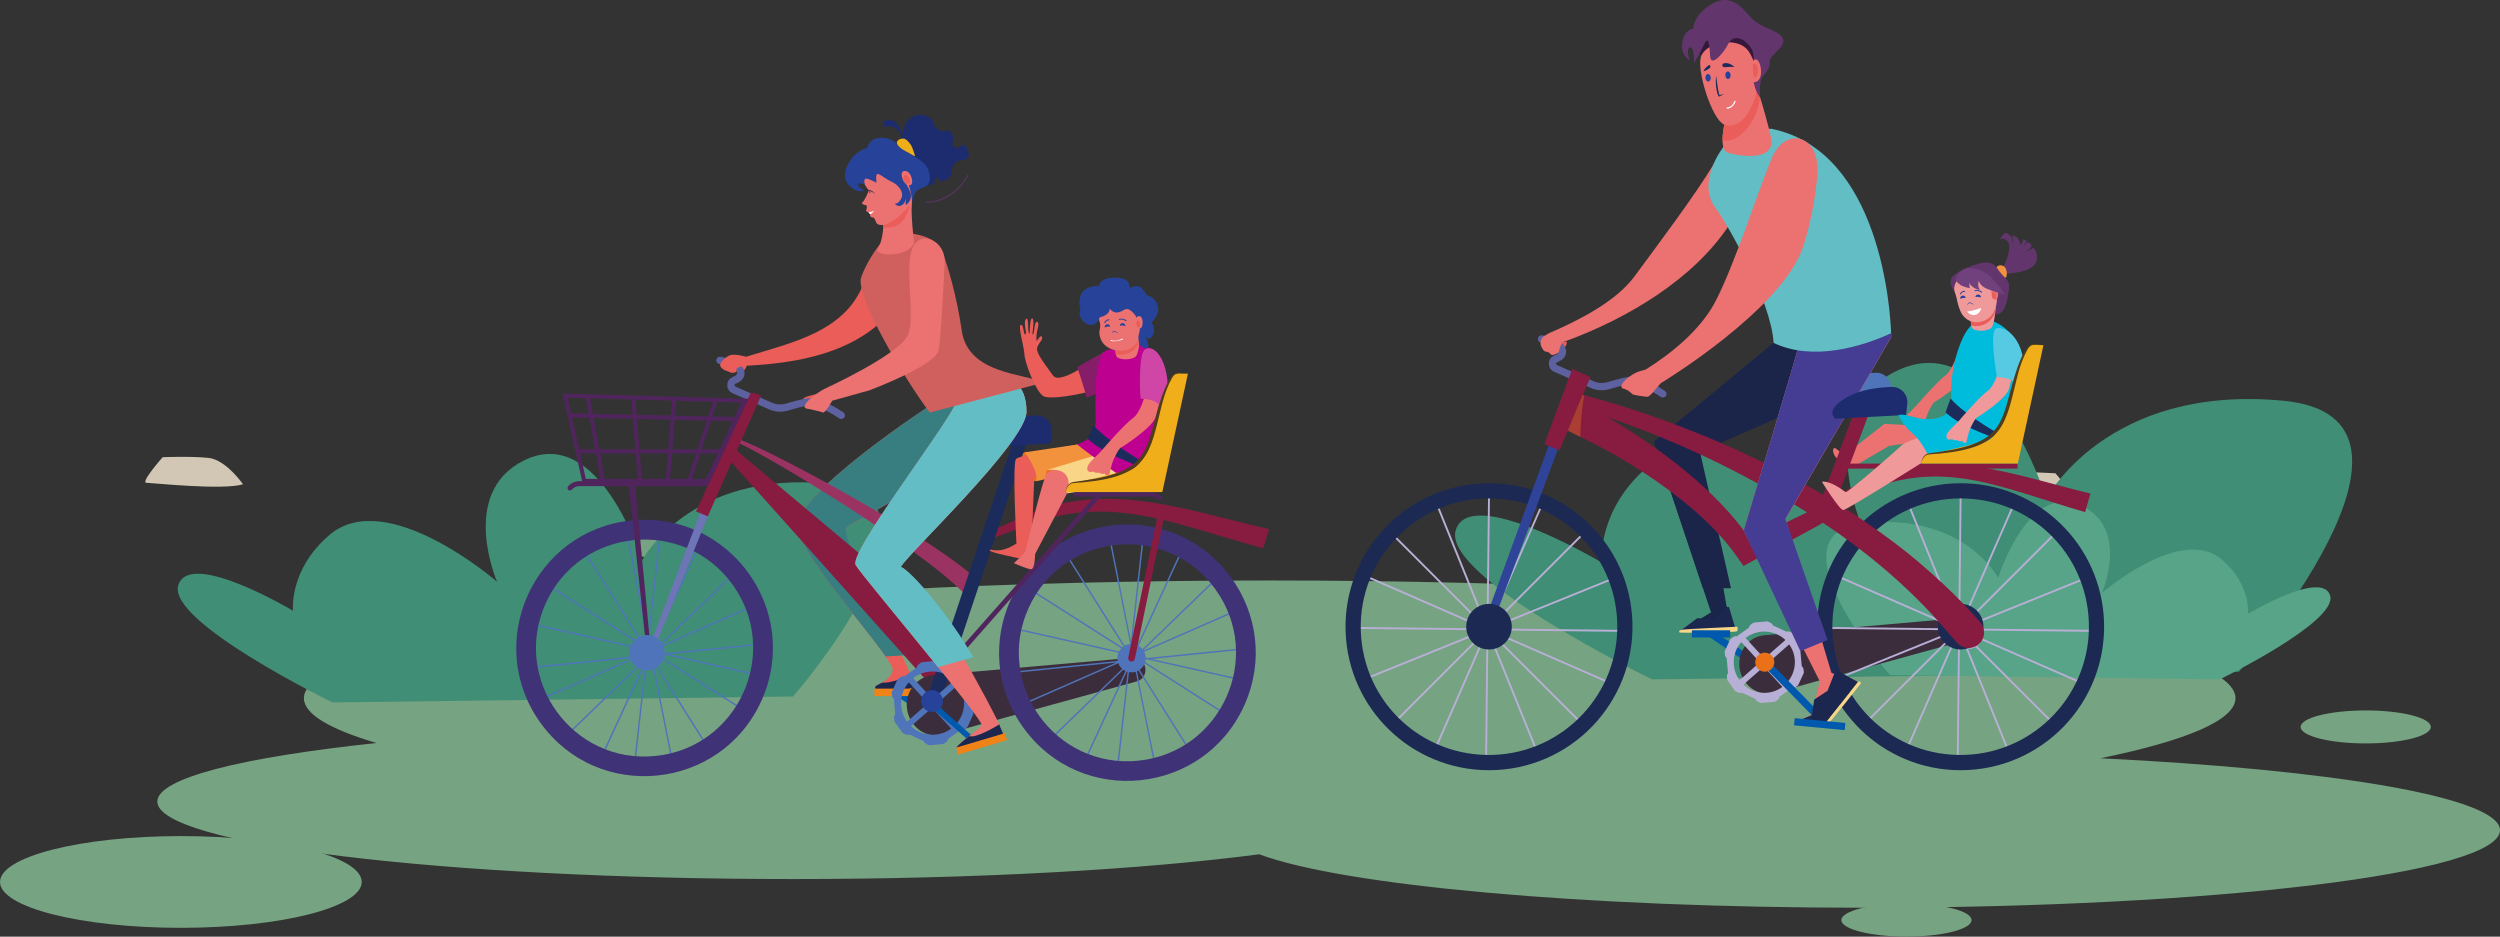 <?xml version="1.0" encoding="UTF-8"?>
<svg xmlns="http://www.w3.org/2000/svg" viewBox="0 0 422.84 158.42">
  <rect x="0" y="0" width="422.84" height="158.42" fill="#333333" stroke="none"/>
  <defs>
    <style>
      .cls-1 {
        fill: #0059ac;
      }

      .cls-1, .cls-2, .cls-3, .cls-4, .cls-5, .cls-6, .cls-7, .cls-8, .cls-9, .cls-10, .cls-11, .cls-12, .cls-13, .cls-14, .cls-15, .cls-16, .cls-17, .cls-18, .cls-19, .cls-20, .cls-21, .cls-22, .cls-23, .cls-24, .cls-25, .cls-26, .cls-27, .cls-28, .cls-29, .cls-30, .cls-31, .cls-32, .cls-33, .cls-34, .cls-35, .cls-36, .cls-37, .cls-38, .cls-39, .cls-40, .cls-41, .cls-42, .cls-43, .cls-44, .cls-45, .cls-46, .cls-47, .cls-48, .cls-49 {
        stroke-width: 0px;
      }

      .cls-2 {
        fill: #1d2c6f;
      }

      .cls-3 {
        fill: #76a381;
      }

      .cls-4 {
        fill: #b8afd6;
      }

      .cls-5 {
        mix-blend-mode: multiply;
        opacity: .33;
      }

      .cls-5, .cls-7 {
        fill: #f08317;
      }

      .cls-6 {
        fill: #00bcdc;
      }

      .cls-8 {
        fill: #1a2549;
      }

      .cls-9 {
        fill: #3c2d3c;
      }

      .cls-10 {
        fill: #d0605d;
      }

      .cls-11 {
        fill: #57a488;
      }

      .cls-12 {
        fill: #2f4499;
      }

      .cls-13 {
        fill: #37183d;
      }

      .cls-14 {
        fill: #d2c7b4;
      }

      .cls-15 {
        fill: #f0999a;
      }

      .cls-16 {
        fill: #871c40;
      }

      .cls-17 {
        fill: #eeae1a;
      }

      .cls-18 {
        fill: #1b2b5c;
      }

      .cls-19 {
        fill: #bd0090;
      }

      .cls-20 {
        fill: #e55e5d;
      }

      .cls-21 {
        fill: #50245c;
      }

      .cls-22 {
        fill: #1a264f;
      }

      .cls-23 {
        fill: #274399;
      }

      .cls-24 {
        fill: #6e75b7;
      }

      .cls-25 {
        fill: #ea7117;
      }

      .cls-26 {
        fill: #ea5d58;
      }

      .cls-27 {
        fill: #cf46a6;
      }

      .cls-28 {
        fill: #387e80;
      }

      .cls-29 {
        fill: #1c2a53;
      }

      .cls-30 {
        fill: #63bdc5;
      }

      .cls-31 {
        fill: #1d2c6f;
      }

      .cls-32 {
        fill: #3f8e75;
      }

      .cls-33 {
        fill: #b5b7db;
      }

      .cls-34 {
        fill: #403276;
      }

      .cls-35 {
        fill: #56c9e3;
      }

      .cls-36 {
        fill: #503c1a;
      }

      .cls-37 {
        fill: #ec7171;
      }

      .cls-50 {
        isolation: isolate;
      }

      .cls-38 {
        fill: #1b274f;
      }

      .cls-39 {
        fill: #f2923d;
      }

      .cls-40 {
        fill: #453d94;
      }

      .cls-41 {
        fill: #71417d;
      }

      .cls-42 {
        fill: #efae1a;
      }

      .cls-43 {
        fill: #fff;
      }

      .cls-44 {
        fill: #f9d587;
      }

      .cls-45 {
        fill: #9b3362;
      }

      .cls-46 {
        fill: #851d68;
      }

      .cls-47 {
        fill: #62366c;
      }

      .cls-48 {
        fill: #4f74b9;
      }

      .cls-49 {
        fill: #5d619f;
      }
    </style>
  </defs>
  <g class="cls-50">
    <g id="_レイヤー_2" data-name="レイヤー 2">
      <g id="pc">
        <g>
          <path class="cls-3" d="M355.24,128.25c14.52-2.97,22.86-6.45,22.86-10.16,0-10.99-73.14-19.91-163.35-19.91s-163.35,8.91-163.35,19.91c0,2.68,4.37,5.24,12.27,7.58-22.7,2.4-37.06,5.95-37.06,9.9,0,7.24,48.16,13.11,107.57,13.11,31.12,0,59.15-1.61,78.8-4.19,14.05,5.25,54.53,9.04,102.29,9.04,59.41,0,107.57-5.87,107.57-13.11,0-5.52-27.99-10.24-67.6-12.17Z"/>
          <path class="cls-3" d="M61.18,149.17c0,4.28-13.7,7.76-30.59,7.76s-30.59-3.47-30.59-7.76,13.7-7.76,30.59-7.76,30.59,3.47,30.59,7.76Z"/>
          <ellipse class="cls-3" cx="400.13" cy="122.95" rx="11.01" ry="2.79"/>
          <ellipse class="cls-3" cx="115.02" cy="91.87" rx="11.01" ry="2.79"/>
          <ellipse class="cls-3" cx="322.45" cy="155.62" rx="11.01" ry="2.79"/>
          <path class="cls-14" d="M41.11,81.91s-2.88-4.15-5.83-4.46c-2.94-.32-7.77-.12-7.77-.12,0,0-3.82,4.32-2.74,4.33,1.07.02,12.84,1.29,16.34.25Z"/>
          <path class="cls-14" d="M310.79,91.85s7.95-11.06,15.9-11.8c7.95-.74,20.96,0,20.96,0,0,0,10.12,11.8,7.23,11.8s-34.69,2.95-44.08,0Z"/>
          <path class="cls-32" d="M134.14,117.79s29.48-33.74,5.94-35.99c-23.55-2.25-31.5,13.02-31.5,13.02,0,0-7.16-23.39-20.05-16.9-10.97,5.53-4.46,20.47-4.46,20.47,0,0-18.63-16.18-28.32-7.93-6.96,5.92-6.19,12.84-6.19,12.84,0,0-17.57-10.51-19.41-4.29-1.84,6.22,26.09,19.8,26.09,19.8l77.91-1.01Z"/>
          <path class="cls-32" d="M378.66,113.62s37.55-42.97,7.56-45.84c-29.99-2.87-40.12,16.58-40.12,16.58,0,0-9.11-29.8-25.53-21.52-13.97,7.04-5.68,26.07-5.68,26.07,0,0-23.73-20.6-36.07-10.1-8.86,7.54-7.89,16.35-7.89,16.35,0,0-22.37-13.38-24.72-5.46-2.35,7.92,33.23,25.21,33.23,25.21l99.22-1.29Z"/>
          <path class="cls-11" d="M319.67,114.19s-21.11-24.15-4.25-25.76c16.86-1.61,22.55,9.32,22.55,9.32,0,0,5.12-16.75,14.35-12.1,7.85,3.96,3.19,14.65,3.19,14.65,0,0,13.34-11.58,20.27-5.68,4.98,4.24,4.44,9.19,4.44,9.19,0,0,12.58-7.52,13.89-3.07,1.32,4.45-18.68,14.17-18.68,14.17l-55.78-.73Z"/>
          <g>
            <path class="cls-47" d="M337.97,46.08s.02-.22.74-.92c.72-.7,1.55-3.52.87-4.32-.69-.8-1.31-.31-1.31-.31,0,0,.5-1.13,1.08-1.16,0,0,.82.42.97,1.05.15.63.13.86.13.86,0,0,.22-.68-.2-1.46,0,0,.52.03.93.37,0,0,.55.61.52,1.24,0,0,.54-.32.38-.97,0,0,.77.1.68.32-.06.15-.61,1.16-.61,1.16l.71-1s.91.29.72.75c-.19.47-1.13,1.03-1.13,1.03,0,0,1.25-.63,1.41-.81,0,0,.96.62.57,2.25-.5,2.09-5.2,2.06-5.66,2.26-.47.2-.79-.34-.79-.34Z"/>
            <path class="cls-39" d="M337.8,45.07c.2-.22.74-.31,1.19.02.45.33.56,1.55.28,1.84-.28.3-2.17-1.1-1.47-1.87Z"/>
            <path class="cls-26" d="M126.37,61.64s-.25.95-.75,1.16c-.5.21-.63-.38-.49-.75.13-.38,1.25-.41,1.25-.41Z"/>
            <path class="cls-26" d="M138.11,66.64s-1.75.37-2.15.69c-.4.32.03.84.38.73.35-.11,1.77-1.42,1.77-1.42Z"/>
            <path class="cls-49" d="M142.81,70.61c.19-.28.12-.66-.16-.86-.41-.28-4.04-2.73-6.19-2.37-1.13.19-2.54.58-3.53.88-.77.23-1.61.18-2.35-.14l-6.19-2.74c-.21-.09-.21-.39,0-.47,1.29-.5,1.55-1.26,1.54-1.81-.03-2-3.4-2.64-4.08-2.75-.34-.05-.65.17-.7.51-.05.34.17.65.51.7,1.8.29,4.29,1.41,2.28,2.2-1.24.48-1.24,2.22-.05,2.74l6.19,2.74c1.01.45,2.15.52,3.2.2.95-.29,2.31-.67,3.37-.85,1.41-.24,4.3,1.49,5.29,2.17.28.19.66.12.86-.16Z"/>
            <path class="cls-20" d="M263.85,58.05s1.2-.49,1.17-.15c0,.13-.06.38-.12.5-.2.41-.98,1.23-1.42,1.09-.56-.17.36-1.44.36-1.44Z"/>
            <path class="cls-37" d="M261.9,56.4c5.23-2.25,11.42-5.42,14.54-9.64,4.18-5.66,10.28-13.79,13.32-18.85,2.76-4.6,7.86-5.14,7.9-.16.01,2.22-2.72,6.54-5.2,10.32-5.9,8.98-16.97,15.79-28.17,19.82l-3.05-1.09.67-.4Z"/>
            <path class="cls-47" d="M330.62,49.37s-1.57-1.79,0-2.94c1.58-1.15,2.31-1.26,3.51-1.67,1.21-.41,2.46-.63,3.24.15.78.78.71,1.02,1.67,1.98.96.96.91,1.17.53,3.39-.37,2.22-1.27,3.22-2.37,2.76s-6.59-3.67-6.59-3.67Z"/>
            <path class="cls-37" d="M327.38,72.14l-8.67-.45-6.24,4.92s-1.02.12-1.84-.65c-.82-.77-.96,1.17.7,2.01,1.66.85,1.62,1.28,1.62,1.28l6.54-3.82,11.62-1.76-3.73-1.53Z"/>
            <path class="cls-25" d="M175.25,81.39s-1.77-.05-2.36-1.48c-.59-1.44-1.02-2.97.42-3.41,1.44-.44,2.84,4.38,1.94,4.89Z"/>
            <polygon class="cls-8" points="304.26 54.47 279.75 74.72 289.4 103.57 284.06 106.8 293.6 106.6 292 102.43 287.51 76.38 309.59 66.79 304.26 54.47"/>
            <polygon class="cls-8" points="279.75 74.72 304.26 54.47 309.59 66.79 287.51 76.38 292.77 99.49 288.04 99.49 279.75 74.72"/>
            <path class="cls-38" d="M292.43,102.64l1.17,3.96-9.54.2,3.02-2.25s1.66.17,2.53.17,1.8-2.08,2.81-2.08Z"/>
            <path class="cls-44" d="M293.86,106s.15.68-.15.8c-.3.13-9.51.3-9.65.17-.14-.14-.08-.35.39-.46s9.4-.51,9.4-.51Z"/>
            <g>
              <path class="cls-16" d="M352.67,86.62c-14.7-4.26-23.85-9.08-37.41-3.5-1.71.7-3.41,1.45-5.16,2.13l-.44-1.13c3.72-1.66,6.75-3.37,10.35-4.48,11.21-3.24,22.43,1.19,33.56,3.83l-.9,3.15Z"/>
              <rect class="cls-16" x="311.76" y="78.4" width="29.49" height=".85" transform="translate(653 157.66) rotate(-180)"/>
            </g>
            <path class="cls-16" d="M314.74,66.63l-6.82,18.25c.71.33,1.56.46,2.34.71l6.76-18.1-2.28-.85Z"/>
            <path class="cls-48" d="M308.07,68.27l11.57-.61.2-1.81c.17-1.52-1.04-2.85-2.56-2.8-2.14.06-5.06.41-7.28,1.67-3.96,2.23-1.93,3.55-1.93,3.55Z"/>
            <rect class="cls-1" x="286.16" y="106.6" width="6.47" height="1.22"/>
            <rect class="cls-1" x="293.56" y="104.68" width="1.22" height="11.5" transform="translate(37.95 292.32) rotate(-55.95)"/>
            <polygon class="cls-7" points="332.74 107.6 313.66 88.26 308.52 87.44 308.84 86.26 314.39 87.49 333.66 106.81 332.74 107.6"/>
            <path class="cls-33" d="M335.27,107.6c0,1.17-.95,2.12-2.12,2.12-1.17,0-2.12-.95-2.12-2.12s.95-2.12,2.12-2.12c1.17,0,2.12.95,2.12,2.12Z"/>
            <path class="cls-9" d="M294.2,112.79c-.27-2.73,1.62-5.12,4.22-5.35l32.82-2.89c.89-.08,1.75.52,2.01,1.47.28,1.05-.3,2.13-1.3,2.41l-31.76,8.74c-2.92.78-5.7-1.39-5.99-4.38Z"/>
            <g>
              <polygon class="cls-4" points="308.15 106.36 308.15 106.04 330.57 106.28 310.03 97.31 310.15 97.01 330.65 105.96 314.83 90.15 315.06 89.92 330.91 105.78 322.51 84.99 322.81 84.87 331.21 105.65 331.46 83.24 331.78 83.24 331.53 105.66 340.51 85.11 340.8 85.24 331.85 105.73 347.66 89.92 347.89 90.15 332.04 106 352.82 97.6 352.94 97.89 332.17 106.3 354.58 106.54 354.57 106.87 332.15 106.62 352.7 115.6 352.57 115.89 332.08 106.94 347.89 122.75 347.66 122.98 331.81 107.13 340.22 127.91 339.92 128.03 331.51 107.26 331.27 129.66 330.95 129.66 331.19 107.24 322.22 127.79 321.92 127.66 330.87 107.17 315.06 122.98 314.83 122.75 330.69 106.9 309.9 115.31 309.78 115.01 330.56 106.6 308.15 106.36"/>
              <path class="cls-29" d="M307.36,106.79c.43,13.13,11.2,23.48,24.24,23.48,13.79,0,24.71-11.41,24.27-25.06-.43-13.13-11.2-23.48-24.24-23.48-13.79,0-24.71,11.41-24.27,25.06ZM331.63,84.3c11.77,0,21.29,9.22,21.67,20.99.39,11.96-9.02,22-20.98,22.39-12.02.39-21.99-8.9-22.39-20.98-.4-12.24,9.45-22.4,21.7-22.4Z"/>
              <path class="cls-29" d="M335.47,105.87c.07,2.13-1.6,3.91-3.73,3.98-2.13.07-3.91-1.6-3.98-3.73-.07-2.13,1.6-3.91,3.73-3.98,2.13-.07,3.91,1.6,3.98,3.73Z"/>
            </g>
            <g>
              <polygon class="cls-4" points="228.38 106.36 228.38 106.04 250.8 106.28 230.26 97.31 230.38 97.01 250.88 105.96 235.06 90.15 235.29 89.92 251.14 105.78 242.74 84.99 243.04 84.87 251.44 105.65 251.69 83.24 252.01 83.24 251.76 105.66 260.74 85.11 261.03 85.24 252.08 105.73 267.89 89.92 268.12 90.15 252.27 106 273.05 97.6 273.17 97.89 252.4 106.3 274.81 106.54 274.8 106.87 252.38 106.62 272.93 115.6 272.8 115.89 252.31 106.94 268.12 122.75 267.89 122.98 252.04 107.13 260.45 127.91 260.15 128.03 251.74 107.26 251.5 129.66 251.18 129.66 251.42 107.24 242.45 127.79 242.15 127.66 251.1 107.17 235.29 122.98 235.06 122.75 250.92 106.9 230.13 115.31 230.01 115.01 250.79 106.6 228.38 106.36"/>
              <path class="cls-29" d="M227.59,106.79c.43,13.13,11.2,23.48,24.24,23.48,13.79,0,24.71-11.41,24.27-25.06-.43-13.13-11.2-23.48-24.24-23.48-13.79,0-24.71,11.41-24.27,25.06ZM251.86,84.3c11.77,0,21.29,9.22,21.67,20.99.39,11.96-9.02,22-20.98,22.39-12.02.39-21.99-8.9-22.39-20.98-.4-12.24,9.45-22.4,21.7-22.4Z"/>
            </g>
            <path class="cls-4" d="M291.71,110.18c-.02.3.05,1.06.33,1.1l.24,2.59c-.27.09-.2.85-.13,1.14l1.32,1.87c.25.16.95.49,1.12.26l2.36,1.09c-.06.28.64.6.93.68l2.28-.21c.27-.14.9-.57.79-.84l2.12-1.5c.21.19.84-.25,1.06-.46l.96-2.08c.02-.3-.05-1.06-.34-1.1l-.24-2.59c.27-.09.2-.85.13-1.14l-1.32-1.87c-.25-.16-.95-.49-1.12-.26l-2.36-1.09c.06-.28-.64-.6-.93-.68l-2.28.21c-.27.14-.9.57-.79.84l-2.12,1.5c-.21-.19-.84.25-1.06.46l-.96,2.08ZM301.97,108.25l-3.56,3.12-3.17-3.46c.06-.05.12-.1.18-.14,2.05-1.45,4.8-1.19,6.55.47ZM302.2,115.52l-3.13-3.42,3.54-3.11s.01.01.02.02c1.44,2.03,1.2,4.75-.43,6.5ZM294.87,115.79l3.46-3.03,3.13,3.42s-.05.04-.07.06c-2.04,1.44-4.76,1.2-6.52-.44ZM294.51,108.59l3.15,3.43-3.44,3.02s-.03-.04-.04-.06c-1.41-1.99-1.2-4.64.34-6.4Z"/>
            <polygon class="cls-12" points="250.52 106.7 252.02 106.76 267.77 64.53 266.15 63.81 250.52 106.7"/>
            <path class="cls-16" d="M261.21,75.11l2.57,1.07,1.29-3.12.11-.27c.74.65,7.18,2.99,16.05,9.35,9.87,7.08,12.64,12.27,13.65,13.58.02-.01,13.24-7.1,13.45-7.3,14.47,9.64,20.75,18.29,22.64,20.25.93,1.1,2.57,1.24,3.68.32,1.1-.93,1.25-2.57.32-3.68-3.27-3.89-9.1-9.43-14.67-13.6-5.26-3.91-10.82-7.58-16.61-10.66-18.54-10.1-35.97-14.25-36.02-14.26l1.32-2.98-3.07-1.39-4.71,12.7ZM271.88,70.57c11.42,3.88,22.67,9.17,33.77,16.09l-9.61,4.6c-5.66-8.33-15.5-15.65-24.16-20.7Z"/>
            <path class="cls-5" d="M265.18,72.8s.02.02.04.03c.29.21,1,.55,2.07,1.07h0c.04-1.63.18-4.66.68-7.04-.02,0-.08-.02-.15-.04-.03,0-.06-.02-.09-.02-.03,0-.05-.01-.06-.01l-2.49,6.01Z"/>
            <rect class="cls-1" x="303.2" y="110.44" width="1.22" height="13.93" transform="translate(4.62 246.13) rotate(-44.41)"/>
            <path class="cls-37" d="M304.43,57.69c.11.2-9.51,32.04-9.51,32.04l12.87,25.5-1.35,5.74-2.17.88h4.42s5.03-6.62,5.03-6.62l-3.96-1.42-7.77-26.03,17.88-30.74s0-.24,0-.66c-6.16.18-9,.17-15.42,1.32Z"/>
            <path class="cls-40" d="M294.92,89.73s9.62-31.83,9.51-32.04c6.42-1.16,9.26-1.15,15.42-1.32.01.42,0,.66,0,.66l-17.88,30.74,7.13,20.47-4.59,1.89-9.6-20.41Z"/>
            <polygon class="cls-38" points="310.5 113.28 309.11 116.83 306.85 118.32 306.44 120.96 304.26 121.84 308.76 122.3 314.25 115.36 310.5 113.28"/>
            <path class="cls-44" d="M314.76,115.56s-5.4,6.92-5.64,6.92-.36-.19-.36-.19l5.49-6.94s.34-.31.51.2Z"/>
            <path class="cls-30" d="M299.62,21.78c-6.38-.17-7.73,2.68-8.14,3.09,0,0-4.69,5.93-1.27,10.38,1.65,2.15,9.35,15.44,9.77,22.75,6.71,3.18,15.07.58,19.87-1.64-.11-3.61-1.71-30.77-20.23-34.58Z"/>
            <rect class="cls-1" x="307.18" y="118.18" width="1.22" height="8.61" transform="translate(156.82 417.35) rotate(-84.59)"/>
            <path class="cls-25" d="M296.88,112c0,.89.72,1.61,1.61,1.61s1.61-.72,1.61-1.61-.72-1.61-1.61-1.61-1.61.72-1.61,1.61Z"/>
            <path class="cls-26" d="M159.19,67.36c-1.16.74-25.93,16.71-24.3,22.41,1.68,5.86,16.1,21.48,16.1,23.47,0,1.18-1.51,2.14-2.74,2.72-.36.17-.25.7.15.72,2.28.11,6.06.16,6.06-.64,0-1.15-.5-1.86-1.13-3.54-.63-1.68-12.11-21.29-10.05-23.35.52-.52,22.93-12.63,24.29-14.9.33-.54.76-1.25,1.14-2.09-4.76.09-5.27-2.95-9.51-4.79Z"/>
            <path class="cls-28" d="M159.19,67.36c4.23,1.84,4.75,4.88,9.51,4.79-.38.84-.81,1.55-1.14,2.09-1.36,2.27-23.77,14.38-24.29,14.9-1.76,1.76,8.4,16.37,11.18,21.6l-4.66.29c-3.49-5-13.51-16.44-14.89-21.27-1.63-5.7,23.14-21.67,24.3-22.41Z"/>
            <polygon class="cls-16" points="161.51 107.18 123.34 75.15 122.5 76.83 158.06 116.62 161.51 107.18"/>
            <path class="cls-45" d="M124.26,74.69c2.83.69,31.57,17.93,38.9,25.81l2.25-2.33c-8.39-7.92-38.45-23.78-41.15-24.07v.59Z"/>
            <rect class="cls-1" x="156.11" y="114.49" width="1.26" height="11.87" transform="translate(-30.8 182.85) rotate(-55.95)"/>
            <path class="cls-38" d="M148.39,116.68c-.4-.02-.51-.55-.15-.72.3-.14.62-.31.93-.49,1.33.11,3.6-.74,4.84-1.26.26.64.43,1.16.43,1.83,0,.8-3.77.75-6.06.64Z"/>
            <rect class="cls-7" x="147.9" y="116.47" width="6.68" height="1.26"/>
            <path class="cls-16" d="M213.65,92.74c-16.04-4.39-26.02-9.36-40.8-3.61-1.86.72-3.72,1.49-5.63,2.2l-.48-1.17c4.06-1.71,7.37-3.48,11.29-4.62,12.23-3.34,24.46,1.22,36.61,3.95l-.99,3.25Z"/>
            <path class="cls-9" d="M153.39,119.74c-.28-2.81,1.67-5.28,4.35-5.52l33.86-2.98c.92-.08,1.81.54,2.07,1.51.29,1.09-.31,2.2-1.34,2.48l-32.76,9.01c-3.01.81-5.88-1.43-6.18-4.51Z"/>
            <path class="cls-48" d="M189.49,111.74l-18.3,1.86.03.25,17.54-1.78-15.59,6.84.1.23,16.29-7.15,1.34-.14-.03.24-13.33,12.89.17.18,13.11-12.68-7.34,15.91.23.1,7.04-15.25-1.84,16.56.25.03,1.92-17.3.24-.53.22-.21.26.42,3.36,16.86.24-.05-3.24-16.22,8.94,14.18.21-.13-9.29-14.73-.07-.37.79-.08,14.45,9.21.13-.21-14.19-9.04.92-.09,15.59,3.5.05-.24-14.87-3.34,15.51-1.58-.02-.25-16.25,1.65-1.64-.37.36-.34,15.96-7-.1-.23-15.34,6.73,12.21-11.81-.17-.18-12.69,12.28-.73.32,7.88-17.08-.23-.1-7.86,17.04-.27-1.38,1.94-17.5-.25-.03-1.85,16.72-3.39-17.01-.24.05,3.55,17.78-.12,1.12-.3-.19-10.26-16.27-.21.13,9.98,15.82-15.7-10-.13.21,16.14,10.28.15.24-19.13-4.3-.05.24,19.37,4.35.07.11-.02.16-1.48.65Z"/>
            <path class="cls-34" d="M188.49,88.83c16.54-1.68,28.82,15.21,21.97,30.46-6.82,15.17-27.59,17.36-37.37,3.79-9.73-13.49-1.24-32.57,15.4-34.26ZM192.54,128.66c14-1.42,21.31-17.51,13.03-28.99-8.23-11.41-25.82-9.7-31.62,3.21-5.77,12.83,4.51,27.21,18.59,25.78Z"/>
            <path class="cls-48" d="M188.98,111.2c-.07,1.32.95,2.45,2.28,2.52,1.32.07,2.45-.95,2.52-2.28.07-1.32-.95-2.45-2.28-2.52-1.32-.07-2.45.95-2.52,2.28Z"/>
            <path class="cls-48" d="M107.82,110.94l-18.3,1.86.03.25,17.54-1.78-15.59,6.84.1.23,16.29-7.15,1.34-.14-.03.24-13.33,12.89.17.18,13.11-12.68-7.34,15.91.23.1,7.04-15.25-1.84,16.56.25.03,1.92-17.3.24-.53.22-.21.26.42,3.36,16.86.24-.05-3.24-16.22,8.94,14.18.21-.13-9.29-14.73-.07-.37.79-.08,14.45,9.21.13-.21-14.19-9.04.92-.09,15.59,3.5.05-.24-14.87-3.34,15.51-1.58-.02-.25-16.25,1.65-1.64-.37.36-.34,15.96-7-.1-.23-15.34,6.73,12.21-11.81-.17-.18-12.69,12.28-.73.32,7.88-17.08-.23-.1-7.86,17.04-.27-1.38,1.94-17.5-.25-.03-1.85,16.72-3.39-17.01-.24.05,3.55,17.78-.12,1.12-.3-.19-10.26-16.27-.21.13,9.98,15.82-15.7-10-.13.21,16.14,10.28.15.24-19.13-4.29-.05.24,19.37,4.35.07.11-.02.16-1.48.65Z"/>
            <path class="cls-34" d="M106.83,88.03c16.54-1.68,28.82,15.21,21.97,30.46-6.82,15.17-27.59,17.36-37.37,3.79-9.73-13.49-1.24-32.57,15.4-34.26ZM110.87,127.86c14-1.42,21.31-17.51,13.03-28.99-8.23-11.41-25.82-9.7-31.62,3.21-5.77,12.83,4.51,27.21,18.59,25.78Z"/>
            <path class="cls-48" d="M107.32,110.4c-.07,1.32.95,2.45,2.28,2.52,1.32.07,2.45-.95,2.52-2.28s-.95-2.45-2.28-2.52c-1.32-.07-2.45.95-2.52,2.28Z"/>
            <polygon class="cls-24" points="120.49 81.34 109.4 110.53 110.34 110.54 121.89 81.93 120.49 81.34"/>
            <path class="cls-21" d="M185.12,83.99h-3.45s-.14-.75-.14-.75h13.03c.73,0,1.43.28,1.91.76.15.16.14.39-.04.53-.08.06-.18.09-.28.09-.12,0-.24-.04-.32-.13-.32-.32-.78-.51-1.27-.51h-8.36s-26.34,29.83-26.34,29.83l-.67-.46,25.93-29.37Z"/>
            <path class="cls-21" d="M96.09,82.25c.48-.55,1.18-.87,1.91-.87h23.64c.23,0,.42.19.42.42,0,.23-.19.42-.42.42h-14.2s2.8,29.63,2.8,29.63l-.68.07-3.2-29.7h-8.36c-.49,0-.95.21-1.27.58-.08.1-.2.15-.32.15-.1,0-.2-.03-.28-.1-.18-.15-.2-.42-.04-.6Z"/>
            <rect class="cls-18" x="141.41" y="95.12" width="47.81" height="2.27" transform="translate(21.55 222.45) rotate(-71.49)"/>
            <path class="cls-2" d="M165.74,75.65l11.94-.63.21-1.86c.18-1.57-1.07-2.94-2.64-2.89-2.21.07-5.22.43-7.51,1.72-4.08,2.3-1.99,3.66-1.99,3.66Z"/>
            <path class="cls-48" d="M150.83,117.04c-.02.31.05,1.1.35,1.14l.24,2.67c-.28.09-.21.88-.13,1.18l1.36,1.93c.26.17.98.5,1.16.27l2.44,1.12c-.06.29.66.62.95.71l2.35-.22c.28-.14.92-.59.81-.87l2.19-1.55c.22.2.86-.26,1.09-.47l.99-2.15c.02-.31-.05-1.1-.35-1.14l-.24-2.67c.28-.09.21-.88.13-1.18l-1.36-1.93c-.26-.17-.98-.5-1.16-.27l-2.44-1.12c.06-.29-.66-.62-.95-.71l-2.35.22c-.28.14-.92.59-.81.87l-2.19,1.55c-.22-.2-.86.26-1.09.47l-.99,2.15ZM161.4,115.05l-3.67,3.22-3.27-3.57c.06-.05.12-.1.19-.15,2.12-1.5,4.95-1.23,6.76.49ZM161.65,122.55l-3.23-3.52,3.65-3.21s.01.01.02.02c1.48,2.1,1.24,4.89-.44,6.71ZM154.08,122.83l3.57-3.13,3.23,3.53s-.05.04-.08.06c-2.1,1.49-4.91,1.24-6.73-.46ZM153.71,115.41l3.25,3.54-3.55,3.11s-.03-.04-.04-.06c-1.45-2.06-1.24-4.79.35-6.6Z"/>
            <polygon class="cls-1" points="165.24 126.46 157.12 119.33 157.87 118.69 166.31 126.11 165.24 126.46"/>
            <g>
              <path class="cls-37" d="M161.65,68.27c1.11-2.31,2.59-3.8,4.38-4.41,2.03-.7,3.74-.02,3.97.08.36.04,3.62.54,3.62,5.69s-20.07,24.02-21.25,26.25c3.33,1.24,16.64,26.02,16.78,27.03l.57,1.35s-8.01,2.33-7.96,2.2c.22-.6,3.39-2.85,4.31-3.72.58-.72-20.32-25.34-21.34-27.16-1.18-2.11,14.51-22.32,16.91-27.3Z"/>
              <path class="cls-30" d="M161.65,68.27c1.11-2.31,2.59-3.8,4.38-4.41,2.03-.7,3.74-.02,3.97.08.36.04,3.62.54,3.62,5.69s-20.07,24.02-21.25,26.25c1.81.68,8.26,8.3,12.25,15.28l-5.97,1.67c-5.92-7.32-13.32-16.19-13.92-17.26-1.18-2.11,14.51-22.32,16.91-27.3Z"/>
              <path class="cls-38" d="M163.92,124.5c1.14.39,4.27-1.47,5.09-1.98.09.2.14.34.15.39l.57,1.35s-8.01,2.33-7.96,2.2c.12-.33,1.11-1.14,2.14-1.96Z"/>
            </g>
            <path class="cls-16" d="M191.38,111.89s-.08,0-.11-.01c-.31-.06-.5-.36-.44-.67l5.19-25.15c.06-.31.36-.5.67-.44.31.06.5.36.44.67l-5.19,25.15c-.06.27-.29.45-.55.45Z"/>
            <path class="cls-16" d="M128.72,66.91l-9.01,20.43-1.99-.84,9.28-20.13c.83.23.89.21,1.72.54Z"/>
            <path class="cls-26" d="M123.26,60.16c.88-.45,2.92.18,2.92.18,7.79-2.42,16.74-4.21,19.89-12.41l2.13-2.58,2.05,6.83-.57,1.65c-5.94,5.89-14.6,7.53-22.95,8,0,0-2.65.03-2.13.98,0,0-.35.36-.99.21-.15-.03-.3-.14-.45-.2-.23-.08-.45-.12-.65-.24-.32-.19-.61-.42-.69-.69-.18-.59.96-1.48,1.44-1.73Z"/>
            <path class="cls-10" d="M145.67,46.84c1.68-4.4,4.46-6.99,4.46-6.99,0,0,.24-.2.82-.34.89-.22,6.67-.43,8.24,2.72.94,1.88,2.72,8.25,3.47,13.65,1.05,7.58,10.99,7.24,13.72,8.86l-19.13,5.04c-4.38-5.84-12.73-19.91-11.58-22.93Z"/>
            <path class="cls-37" d="M139.41,65.79s12.63-5.77,14.12-9.08c1.49-3.31-.91-12.31,1.1-15.27.83-1.23,1.88-1.27,2.82-.9,1.51.6,2.41,2.16,2.33,3.78-.19,4-.64,13.03-1.05,14.98-.52,2.52-11.62,6.7-11.65,6.71l-6.32,1.76s-1.2,2.14-1.56,2c-.35-.14-1.07-.3-1.07-.3-.38-.12-1.43-.31-1.43-.31-.4,0-.62-.26-.62-.26,0-1.29,3.32-3.11,3.32-3.11Z"/>
            <rect class="cls-7" x="161.71" y="125.21" width="8.61" height="1.22" transform="translate(-28.98 52.56) rotate(-16.57)"/>
            <path class="cls-23" d="M155.8,118.58c0,1.02.82,1.84,1.84,1.84s1.84-.82,1.84-1.84c0-1.02-.82-1.84-1.84-1.84-1.02,0-1.84.82-1.84,1.84Z"/>
            <path class="cls-21" d="M95.15,66.55l3.38,15.13,21.15.56,6.92-14.79-31.45-.89ZM106.99,70.15l-6.71-.15-.47-2.63,6.97.2.21,2.58ZM107.46,75.99h-6.1s-.95-5.29-.95-5.29l6.64.15.41,5.15ZM113.66,67.76l-.2,2.52-5.77-.13-.21-2.57,6.17.18ZM114.1,71l5.46.12-1.6,4.88h-4.25s.39-4.99.39-4.99ZM120.59,67.96l-.81,2.46-5.63-.12.2-2.52,6.24.18ZM124.26,70.52l-3.75-.08.81-2.46,4.01.11-1.07,2.43ZM121.76,75.99h-3.07s1.59-4.86,1.59-4.86l3.67.08-2.2,4.78ZM117.05,81l1.41-4.3h2.96s-2.06,4.3-2.06,4.3h-2.32ZM113.32,81l.34-4.3h4.07s-1.41,4.3-1.41,4.3h-3ZM108.21,81l.35-.03-.34-4.28h4.74s-.34,4.3-.34,4.3h-4.41ZM108.16,75.99l-.41-5.13,5.66.12-.39,5.01h-4.85ZM102.26,81l-.77-4.3h6.03s.35,4.3.35,4.3h-5.6ZM98.12,76.69h2.66s.77,4.3.77,4.3h-2.47s-.96-4.3-.96-4.3ZM96.76,70.62l2.94.06.95,5.31h-2.69s-1.2-5.37-1.2-5.37ZM96.6,69.92l-.59-2.66,3.09.09.47,2.63-2.97-.07Z"/>
            <g>
              <path class="cls-13" d="M296.8,17.92c.15-.17.89-6.5.89-6.5,0,0,.37-4.7-.76-5.17-1.13-.46-4.02-2.36-6-1.85-1.98.5-3.15,1.49-3.29,1.66-.15.17-.85,2.78-.85,2.78,0,0,.4-.93,1.43,1.81,1.02,2.74,8.59,7.27,8.59,7.27Z"/>
              <path class="cls-37" d="M291.77,19.04c.42.67-1.46,5.89.43,6.77.61.28,8.41,2.08,7.32-2.67-1.09-4.75-2.94-10.17-2.94-10.17l-4.81,6.07Z"/>
              <path class="cls-26" d="M297.65,16.31c-.12,3.48-3.22,8.12-6.31,7.39,0-1.84.71-4.22.43-4.65l4.81-6.07c.02.06.46,1.33,1.07,3.33Z"/>
              <path class="cls-37" d="M295.7,8.6c1.2,1.68,2.12,5.12,1.06,8.21-1.06,3.09-3.1,5.1-5.14,4.26-2.04-.84-4.63-8.96-3.94-11.42.69-2.47,6.19-3.61,8.02-1.04Z"/>
              <path class="cls-47" d="M297.71,16.52s-.3-2.81.52-3.74c.82-.93,1.17-1.46,1.1-2.46-.06-1,3.07-2.56,2.14-3.98-.94-1.42-3.71-1.43-5.71-3.79-2.01-2.36-3.81-3.47-6.62-1.63-2.81,1.85-2.74,3.92-2.74,3.92,0,0-1.41.13-1.81,2.05-.4,1.92.44,2.72,1.18,3.37,0,0-.68-2.2.09-2.25.77-.05.66,2.61.66,2.61,0,0,.86-1.25,1.66-3.03.8-1.78.95,0,1.07,1.94.12,1.94,2.28-.52,3.1-2.18.82-1.66,2.79-.87,3.87.86,1.09,1.73-.76,5.42,1.5,8.3Z"/>
              <path class="cls-37" d="M295.88,11.72s.59-2.23,1.36-1.55c.78.68.95,3.32-.23,3.68-1.18.36-1.13-2.13-1.13-2.13Z"/>
              <path class="cls-26" d="M296.53,11.69s-.33-1.11.35-.9c.67.21.55,2.17,0,2.28-.54.11-.35-1.38-.35-1.38Z"/>
              <path class="cls-18" d="M290.27,12.88c-.08.57-.08,1.14-.03,1.71.13,1.23.44,1.69.47,1.76.13-.06.46-.21.89-.47-.3.07-.59.16-.88.26l.12.05c-.32-1.06-.4-2.19-.56-3.32Z"/>
              <path class="cls-23" d="M291.81,12.75c.02.35.24.63.49.61.25-.02.43-.31.41-.67-.02-.35-.24-.63-.49-.61-.25.02-.43.31-.41.67Z"/>
              <path class="cls-23" d="M288.45,13.18c.02.35.24.63.49.61.25-.02.43-.31.41-.67-.02-.35-.24-.63-.49-.61-.25.02-.43.31-.41.67Z"/>
              <path class="cls-18" d="M293.43,11.39s-.73-.77-1.6-.72c-.87.06-.44.71-.23.7.2-.01,1.82-.16,1.83.02Z"/>
              <path class="cls-18" d="M289.1,10.98s-.9.58-.97,1.1c0,0,1.01-.38,1.14-.69.12-.31-.17-.41-.17-.41Z"/>
            </g>
            <path class="cls-31" d="M152.48,23.79c.15-.06-.06-1.21.58-2.61.65-1.4,2.15-2.24,3.78-1.49,1.62.75.38,1.05,1.7,2.13,1.31,1.08,1.67-.49,2.42.77.75,1.25-.41,1.54.4,2.26.81.71,1.37-.92,1.94-.11.57.82,1.06,2.24-.48,2.33-1.54.09-1.81,1.07-1.86,2.11-.04,1.05-1.93,2.14-2.44.77,0,0-.24-.07-.4.68-.15.76-1.14.69-1.2.67-.06-.03-.25-.08-1.35-1.81-1.09-1.73-3.43-.68-3.01-3.05.43-2.37-.09-2.65-.09-2.65Z"/>
            <path class="cls-17" d="M152.99,23.47c-.37-.12-1.55.09-1.24.95.31.86,1.27,1.07,1.83,1.39.56.32.86.51,1.09.62.23.11-.19-.96-.38-1.48-.19-.52-.84-1.31-1.3-1.47Z"/>
            <path class="cls-31" d="M152.6,23.53s.14-.25-.67-1.41c-.8-1.16-2.58-.64-2.58-.64l.13-.97s1.59-.8,2.49.76c.9,1.56.63,2.26.63,2.26Z"/>
            <path class="cls-37" d="M149.4,37.79s.06,2.95-1.08,4.47c0,0,.33,1.03,3.03.72,2.7-.31,3.26-1.87,3.26-1.87,0,0-.56-4.63-.39-6.45.15-1.56-.16-3.03-.16-3.03l-4.67,6.16Z"/>
            <path class="cls-26" d="M154.07,31.63l-4.67,6.16s0,.26-.02.68c5.23.71,4.69-6.84,4.69-6.84Z"/>
            <path class="cls-37" d="M147.16,26.53c-.15.16-1.47,2.32-1.39,3.42.08,1.1,1.28,2.09,1.11,2.45-.17.36-.54,1.39-1.12,1.95,0,0,.1.3.8.37,0,0,.11.41,0,.65-.11.24-.05.35.03.41.06.05.29.14.29.14l.31.34s-.07.07.02.3c.09.24.47.22.47.22,0,0,.21.06.36.46.15.4.24,1.02,1.64.76,1.05-.19,4.21-2.54,4.56-4.28.3-1.44-.61-4.99-1.2-5.51-.83-.72-4.98-2.66-5.89-1.68Z"/>
            <path class="cls-43" d="M147.86,35.58s-.2.43-.66.67l-.31-.34s.68-.04.97-.33Z"/>
            <path class="cls-23" d="M146.7,24.96s-1.75.55-2.75,1.98c-1,1.43-1.65,3.26-.17,4.58,1.48,1.32,2.38.69,2.38.69,0,0-1.29-.67-.95-1.05.33-.38,1.06.08,1.06.08,0,0-.25-.87.12-1.01.37-.14,1.87.69,1.87.69,0,0-.32-1.78.36-1.47.68.32,1.1.79,2.21,1.3,1.11.51,2.12,1.71,1.62,2.78-.5,1.07-1.13.92-1.13.92,0,0,.54.66,1.2.26.66-.4.69-1.18.69-1.18l-.04,1.15s.8-.35.91-1.49c.1-1.14-1.88-3.3-1.46-3.79.43-.49,1.67,2.94,1.63,4.9,0,0,.27-1.98,1.23-2.33.96-.35,2.19-.52,1.63-2.92-.57-2.39-4.36-3.14-5.36-4.61-1-1.47-4.61-1.76-5.04.54Z"/>
            <path class="cls-37" d="M152.71,30.4s-.67-1.54.41-1.48,1.61,2.46.7,2.4c-.78-.05-1.12-.92-1.12-.92Z"/>
            <path class="cls-26" d="M152.79,30.23s.02-.71.42-.66c.4.05.94,1.2.6,1.42-.34.22-.92-.27-1.02-.76Z"/>
            <path class="cls-47" d="M156.7,34.27s-.04-.04-.04-.06c0-.04.03-.07.07-.07,4.79-.11,6.88-4.5,6.9-4.54.02-.04.06-.05.1-.03h0s.05.06.03.09c-.02.05-2.14,4.51-7.02,4.63-.01,0-.02,0-.03,0Z"/>
            <path class="cls-23" d="M147.24,32.61l-.21-.35s-.07.19.04.36c.02.03.03.05.05.07.03-.03.07-.05.12-.07Z"/>
            <path class="cls-22" d="M147.99,32.79c-.62-.62-1.72-.53-1.86-.95.07.17.68.23.99.32.34.12.69.31.87.63Z"/>
            <circle class="cls-48" cx="109.45" cy="110.4" r="3"/>
            <path class="cls-29" d="M255.7,105.87c.07,2.13-1.6,3.91-3.73,3.98-2.13.07-3.91-1.6-3.98-3.73-.07-2.13,1.6-3.91,3.73-3.98,2.13-.07,3.91,1.6,3.98,3.73Z"/>
            <g>
              <path class="cls-26" d="M182.23,75.18c-.21,0-9.72,1.76-10.38,2.45-.66.69.07,14.3.07,14.3,0,0-1.64,1.12-3.07,1.15-1.43.03-1.44-.31-1.43.03,0,.34,4.95,1.32,4.95,1.32l.93.33,1.22-3.95.42-10.12,10.37-.22-3.09-5.3Z"/>
              <path class="cls-39" d="M182.23,75.18l-8.91,1.32s2.36,3.11,1.94,4.89l12.31-2.74-5.34-3.48Z"/>
              <path class="cls-26" d="M186.7,59.56s-7.27,5.86-8.61,3.94c-1.47-2.11-3.01-3.89-2.63-4.81.38-.91.98-1.28.77-1.72-.21-.44-.9.75-.9.75,0,0-.15-.91.16-2.03.31-1.12.04-1.47-.27-1.15-.31.32-.23,1.74-.51,2.04-.28.3.32-2.33-.06-2.69-.38-.36-.5,1.61-.48,2.46,0,0,.05.29-.16-.13-.21-.42.02-2.79-.49-2.26-.51.53.28,2.6-.1,2.61-.38,0-.26-1.84-.77-1.61-.51.23.59,3.79.62,4.99.03,1.2,1.82,6.16,3.18,7.04,1.35.88,9.95-.95,10.84-1.88.89-.93,1.39-6.14-.58-5.54Z"/>
              <path class="cls-46" d="M186.7,59.56c1.97-.6,1.47,4.61.58,5.54-.34.35-1.77,1.7-3.51,2.12-.31-1.27-1.1-3.77-1.56-5.12,2.11-1.26,4.49-2.54,4.49-2.54Z"/>
              <path class="cls-25" d="M179.76,83.46s-3.73-1.64-2.7-3.96l3.9-.31.96,2.81-1.44,1.44-.71.02Z"/>
              <path class="cls-37" d="M191.82,81.66c-.12.13-10.08,1.11-11,1.13l-5.74,10.91s-.03,2.57-.66,2.58c-.63.01-2.94-1.03-2.94-1.03,0,0,2.04-1.82,2.03-2.15,0-.34,2.95-12.44,3.55-13.07.72-.75,7.87-2.68,7.87-2.68l6.89,4.31Z"/>
              <path class="cls-44" d="M191.82,81.66l-11.34,1.78s1.71-4.55-3.42-3.94l8.18-2.48,6.58,4.64Z"/>
              <path class="cls-19" d="M191.71,58.36s5.65-.4,5.22,5.37c-.21,2.84-2.45,18.19-4.48,18.82,0,0-8.93-6.13-10.22-7.37-.21-.2,3.17-.36,3.09-4.31-.08-3.94-.29-11.7,2.34-11.75,2.63-.05,4.06-.76,4.06-.76Z"/>
              <path class="cls-18" d="M194.48,78.86c-.04-.06-6.98-3.95-9.56-6.96l-.93,2.33c2.56,2.53,9.7,5.08,10.49,5.23v-.59Z"/>
              <path class="cls-37" d="M192.1,55.75l.73,1.1s-.16,2.93-.74,3.45c-.58.52-2.17.65-3.01.21-.84-.45-.24-3.39-.24-3.39l3.26-1.37Z"/>
              <path class="cls-26" d="M192.1,55.75l.73,1.1s-.01.28-.05.67c-.25.76-.74,1.61-1.68,2.09-.74.38-1.6.46-2.38.29-.24-1,.12-2.79.12-2.79l3.26-1.37Z"/>
              <path class="cls-37" d="M193.04,55.54s.06,2.48-1.95,3.44c-1.81.87-4.25.05-4.9-1.59-.65-1.63.25-1.73-.27-3.19-.52-1.46,1.18-3.78,4.19-2.96,3.01.82,2.93,4.3,2.93,4.3Z"/>
              <path class="cls-23" d="M193.55,56.68s.52,1.09,1.23.31c.71-.78.37-2.02-.05-2.45,0,0,1.55-1.27,1.07-2.85-.47-1.58-1.8-1.71-1.8-1.71,0,0-.34-.67-.98-1.32-.64-.64-1.94.04-1.94.04,0,0,.02-1.29-1.11-1.57s-3.63-.44-4.14,1.22c0,0-2.55-.05-3.05,1.61-.5,1.66.05,2.33.05,2.33,0,0-.05-.43-.23.65-.18,1.08,2.23,3.61,3.44.7,0,0,1.66-.25,1.64-1.46,0,0,.56.9,1.58.62,1.02-.28,1.17-1.03,2.25-.05,1.08.98,1.48,2.75,1.15,3.63-.32.88,0,2.52,1.13,2.5,1.13-.02-.25-2.21-.25-2.21Z"/>
              <path class="cls-37" d="M186.56,75.93s3.69-4.27,5.03-5.19c1.34-.93,2.1-4.04,2.1-4.04l3.26-1.4s-.89,2.9-1.35,4.94c-.46,2.04-5.88,5.39-5.88,5.39-.45.07-1.22,1.75-1.33,2.01-.45.98-.78,2.73-.78,2.73-.57.27-.8-.31-.8-.31-.25.26-1-.13-1-.13-.62.16-.82-.18-.82-.18-.74.21-1-.1-1-.1-.54-1.11,1.34-2.21,2.57-3.71Z"/>
              <path class="cls-27" d="M192.94,67.43c-.15-.3-.43-7.53.68-8.28,2.28-1.54,5.21,4.62,3.24,10.15-1.41-1.58-1.97-1.74-3.92-1.87Z"/>
              <path class="cls-37" d="M192.08,54.15s.22-.94.8-.63c.57.31.49,2.08-.12,2.04-.62-.04-.67-1.42-.67-1.42Z"/>
              <path class="cls-26" d="M192.17,54.78s.04-.76.44-.54c.39.22.26,1.24-.07,1.16-.33-.08-.37-.62-.37-.62Z"/>
              <path class="cls-23" d="M188.53,55.99c.25.09.47.22.66.4-.75-.29-.82-.54-1.17.11.04-.3.25-.6.51-.51Z"/>
              <path class="cls-43" d="M187.97,57.51c-.1-.05-.17.11-.07.15.88.24,2.09-.27,1.99-.23.11-.04.05-.2-.06-.16-.07.03-1.07.61-1.86.24Z"/>
              <path class="cls-23" d="M190.53,54.33c.16-.17-.58-.55-1.23-.4-.11.03-.07.19.04.16.65-.15,1.07.23,1.07.24.03.03.08.03.12,0Z"/>
              <path class="cls-23" d="M186.92,54.61c.31-.58.74-.32.75-.51,0-.18-.61-.11-.9.43-.02.04,0,.09.03.11.04.02.09,0,.11-.03Z"/>
              <path class="cls-23" d="M189.84,55.05c-.16,0-.31,0-.43.05,0-.02,0-.05,0-.07.01-.22.23-.39.48-.38.25.02.45.21.44.43,0,.03,0,.06-.02.09-.13-.06-.29-.11-.47-.12Z"/>
              <path class="cls-23" d="M187.28,55.25c-.16.03-.3.08-.41.14,0-.02-.02-.04-.02-.07-.04-.22.13-.43.38-.48.25-.04.48.1.52.32,0,.03,0,.06,0,.09-.14-.03-.31-.04-.48,0Z"/>
              <path class="cls-42" d="M181.57,81.61c2.42-.25,7.26-1.76,8.92-1.94,4.44-.47,5.26-11.63,7.49-15.57.83-1.46,1.43-.9,2.94-.9l-4.33,20.03h-16.3c0-.85.56-1.55,1.28-1.63Z"/>
              <path class="cls-36" d="M180.29,83.24c.02-.67.45-1.34,1.08-1.51.64-.09,1.34-.11,2.01-.17,10.91-1.05,11.08-4.84,13.1-12.96.33-1.31.74-2.59,1.31-3.81.71-1.39.79-1.69,2.11-1.61.34.02.68.04,1.02.02-.9-.04-1.49-.28-2.05-.11-1.24.41-2.46,4.13-2.83,5.38-2.31,7.65-1.57,11.24-12.7,12.8-.67.11-1.33.16-2.02.31-.7.23-1.07.99-1.03,1.65Z"/>
            </g>
            <path class="cls-2" d="M310.44,70.82l11.94-.63.21-1.86c.18-1.57-1.07-2.94-2.64-2.89-2.21.07-5.22.43-7.51,1.72-4.08,2.3-1.99,3.66-1.99,3.66Z"/>
            <g>
              <path class="cls-37" d="M324.47,68.21s3.34-3.86,4.56-4.7c1.21-.84,2.3-4.31,2.3-4.31l2.56-.62s-.81,2.63-1.23,4.47c-.42,1.84-5.33,4.88-5.33,4.88-.4.06-1.1,1.59-1.21,1.82-.41.89-.71,2.47-.71,2.47-.52.24-.72-.28-.72-.28-.22.23-.9-.12-.9-.12-.56.14-.75-.16-.75-.16-.67.19-.91-.09-.91-.09-.49-1.01,1.22-2,2.33-3.36Z"/>
              <path class="cls-15" d="M336.53,76.83c-.12.13-10.08,1.11-11,1.13,0,0-13.14,8.29-13.77,8.31-.63.01-3.61-4.78-3.61-4.78,0,0,1.19-.4,4.02,1.75.27.2,9-7.41,9.6-8.04.72-.75,7.87-2.68,7.87-2.68l6.89,4.31Z"/>
              <path class="cls-6" d="M337.28,54.41s4.67,1.61,4.24,7.38c-.21,2.84-2.34,15.3-4.38,15.92,0,0-9.83,1.61-11.08-.82-2.32-4.48-3-2.97-4.98-6.64,1.21-.65,4.22,1.65,7.6.09,1.56-.72,1.35-3.06,1.33-4.31-.08-3.94,2.01-11.52,4.64-11.57l2.63-.06Z"/>
              <path class="cls-18" d="M339.18,74.03c-.04-.06-6.68-3.62-9.27-6.63l-.85,2.34c2.56,2.53,9.32,4.74,10.12,4.88v-.59Z"/>
              <path class="cls-15" d="M336.8,50.92l.73,1.1s-.16,2.93-.74,3.45c-.58.52-2.17.65-3.01.21-.84-.45-.24-3.39-.24-3.39l3.26-1.37Z"/>
              <path class="cls-26" d="M336.8,50.92l.73,1.1s-.01.28-.05.67c-.25.76-.74,1.61-1.68,2.09-.74.38-1.6.46-2.38.29-.24-1,.12-2.79.12-2.79l3.26-1.37Z"/>
              <path class="cls-15" d="M337.74,50.71s.06,2.48-1.95,3.44c-1.81.87-3.59.05-4.24-1.59-.65-1.63-.41-1.73-.93-3.19-.52-1.46,1.18-3.78,4.19-2.96,3.01.82,2.93,4.3,2.93,4.3Z"/>
              <path class="cls-15" d="M331.63,70.81s3.34-3.86,4.56-4.7c1.21-.84,1.91-3.66,1.91-3.66l2.95-1.26s-.81,2.63-1.22,4.47c-.42,1.84-5.33,4.88-5.33,4.88-.4.06-1.1,1.59-1.21,1.82-.41.89-.71,2.48-.71,2.48-.52.24-.72-.28-.72-.28-.22.23-.9-.12-.9-.12-.56.14-.75-.16-.75-.16-.67.19-.91-.09-.91-.09-.49-1.01,1.22-2,2.33-3.36Z"/>
              <path class="cls-35" d="M337.79,63.79c-.15-.3-1.41-8.05-.09-8.28,2.75-.48,5.98,4.62,4.01,10.15-1.41-1.58-1.97-1.74-3.92-1.87Z"/>
              <path class="cls-37" d="M336.78,49.32s.22-.94.8-.63c.57.31.49,2.08-.12,2.04-.62-.04-.67-1.42-.67-1.42Z"/>
              <path class="cls-26" d="M336.87,49.95s.04-.76.44-.54c.39.22.26,1.24-.07,1.16-.33-.08-.37-.62-.37-.62Z"/>
              <path class="cls-23" d="M333.23,51.16c.25.09.47.22.66.4-.75-.29-.82-.54-1.17.11.04-.3.25-.6.52-.51Z"/>
              <path class="cls-23" d="M335.24,49.49c.15-.17-.58-.55-1.23-.4-.11.03-.07.19.04.16.65-.15,1.07.23,1.07.24.03.03.08.03.12,0Z"/>
              <path class="cls-23" d="M331.63,49.78c.31-.58.74-.32.75-.51,0-.18-.61-.11-.9.43-.02.04,0,.09.03.11.04.02.09,0,.11-.03Z"/>
              <path class="cls-23" d="M334.55,50.21c-.16,0-.31,0-.43.05,0-.02,0-.05,0-.07.01-.22.23-.39.48-.38.25.01.45.21.44.43,0,.03,0,.06-.02.09-.13-.06-.29-.11-.47-.12Z"/>
              <path class="cls-23" d="M331.98,50.41c-.16.03-.3.08-.41.14,0-.02-.02-.04-.02-.07-.04-.22.13-.43.38-.48.25-.04.48.1.52.32,0,.03,0,.06,0,.09-.14-.03-.31-.04-.48,0Z"/>
              <path class="cls-42" d="M326.27,76.78c2.42-.25,7.26-1.76,8.92-1.94,4.44-.47,5.26-11.63,7.49-15.57.83-1.46,1.43-.9,2.94-.9l-4.33,20.03h-16.3c0-.85.56-1.55,1.28-1.63Z"/>
              <path class="cls-36" d="M324.99,78.4c.02-.67.45-1.34,1.08-1.51.64-.09,1.34-.11,2.01-.17,10.91-1.05,11.08-4.84,13.1-12.96.33-1.31.74-2.59,1.31-3.81.71-1.39.79-1.69,2.11-1.61.34.02.68.04,1.02.02-.9-.04-1.49-.28-2.05-.11-1.24.41-2.46,4.13-2.83,5.38-2.31,7.65-1.57,11.24-12.7,12.8-.67.11-1.33.16-2.02.31-.7.23-1.07.99-1.03,1.65Z"/>
            </g>
            <path class="cls-41" d="M336.78,46.89s.18.34.96,1.12c.78.78,1.3,1.82,1.3,1.82,0,0-2.22-.62-3.18-1.08-.96-.46-1.22-1.26-1.22-1.26,0,0-.19,1.06.18,1.43.37.37-1.78-.23-1.78-1.43,0,0,.1.76.1,1.26,0,0-1.31-.27-1.68-.65-.38-.38-.93-.53-.6-1.2.33-.67,1.16-1.55,2.47-1.55s2.8.9,3.45,1.55Z"/>
            <path class="cls-43" d="M335.11,52.08s-1.62.59-2.4.59c0,0,.58.84,1.42.57.84-.27.98-1.16.98-1.16Z"/>
            <path class="cls-43" d="M293.54,17.16c.03-.13-.16-.18-.19-.05-.01.04-.29,1-1.25,1.06-.05,0-.1.05-.09.11.02.29,1.22-.04,1.54-1.12Z"/>
            <path class="cls-49" d="M281.77,66.98c.19-.28.12-.66-.16-.86-.41-.28-4.04-2.73-6.19-2.37-1.13.19-2.54.58-3.53.88-.77.23-1.61.18-2.35-.14l-6.19-2.74c-.21-.09-.21-.39,0-.47,1.29-.5,1.55-1.26,1.54-1.81-.03-2-3.4-2.64-4.08-2.75-.34-.05-.65.17-.7.51-.05.34.17.65.51.7,1.8.29,4.29,1.41,2.28,2.2-1.24.48-1.24,2.22-.05,2.74l6.19,2.74c1.01.45,2.15.52,3.2.2.95-.29,2.31-.67,3.37-.85,1.41-.24,4.3,1.49,5.29,2.17.28.19.66.12.86-.16Z"/>
            <path class="cls-37" d="M277.38,62.77l.95-.26c4.24-2.64,9.36-6.71,11.89-11.67,3.38-6.65,6.95-18.06,9.41-24,2.24-5.4,7.74-4.17,7.77,1.68.01,2.61-.85,8.43-2.44,13.23-3.55,10.69-24.06,23.06-24.06,23.06-.54.54-1.76,2.3-2.28,2.3s-2.23-.33-2.23-.33c-.12,0-.23-.06-.32-.15-.38-.36-.62-.55-1.09-.77-.1-.05-.47-.14-.57-.19-.81-.48,1.32-2.44,2.98-2.9Z"/>
            <path class="cls-37" d="M263.65,59.56s.19-1.07.62-1.67c.76-1.05-3.05-1.09-3.05-1.09h0c-.61.39-.84,1.17-.53,1.83.21.45.49.85.81.85.74,0,.68.81,1.43.49.75-.32.71-.4.71-.4Z"/>
            <polygon class="cls-16" points="269 63.81 267.68 66.79 264.77 65.6 265.92 62.42 269 63.81"/>
          </g>
        </g>
      </g>
    </g>
  </g>
</svg>